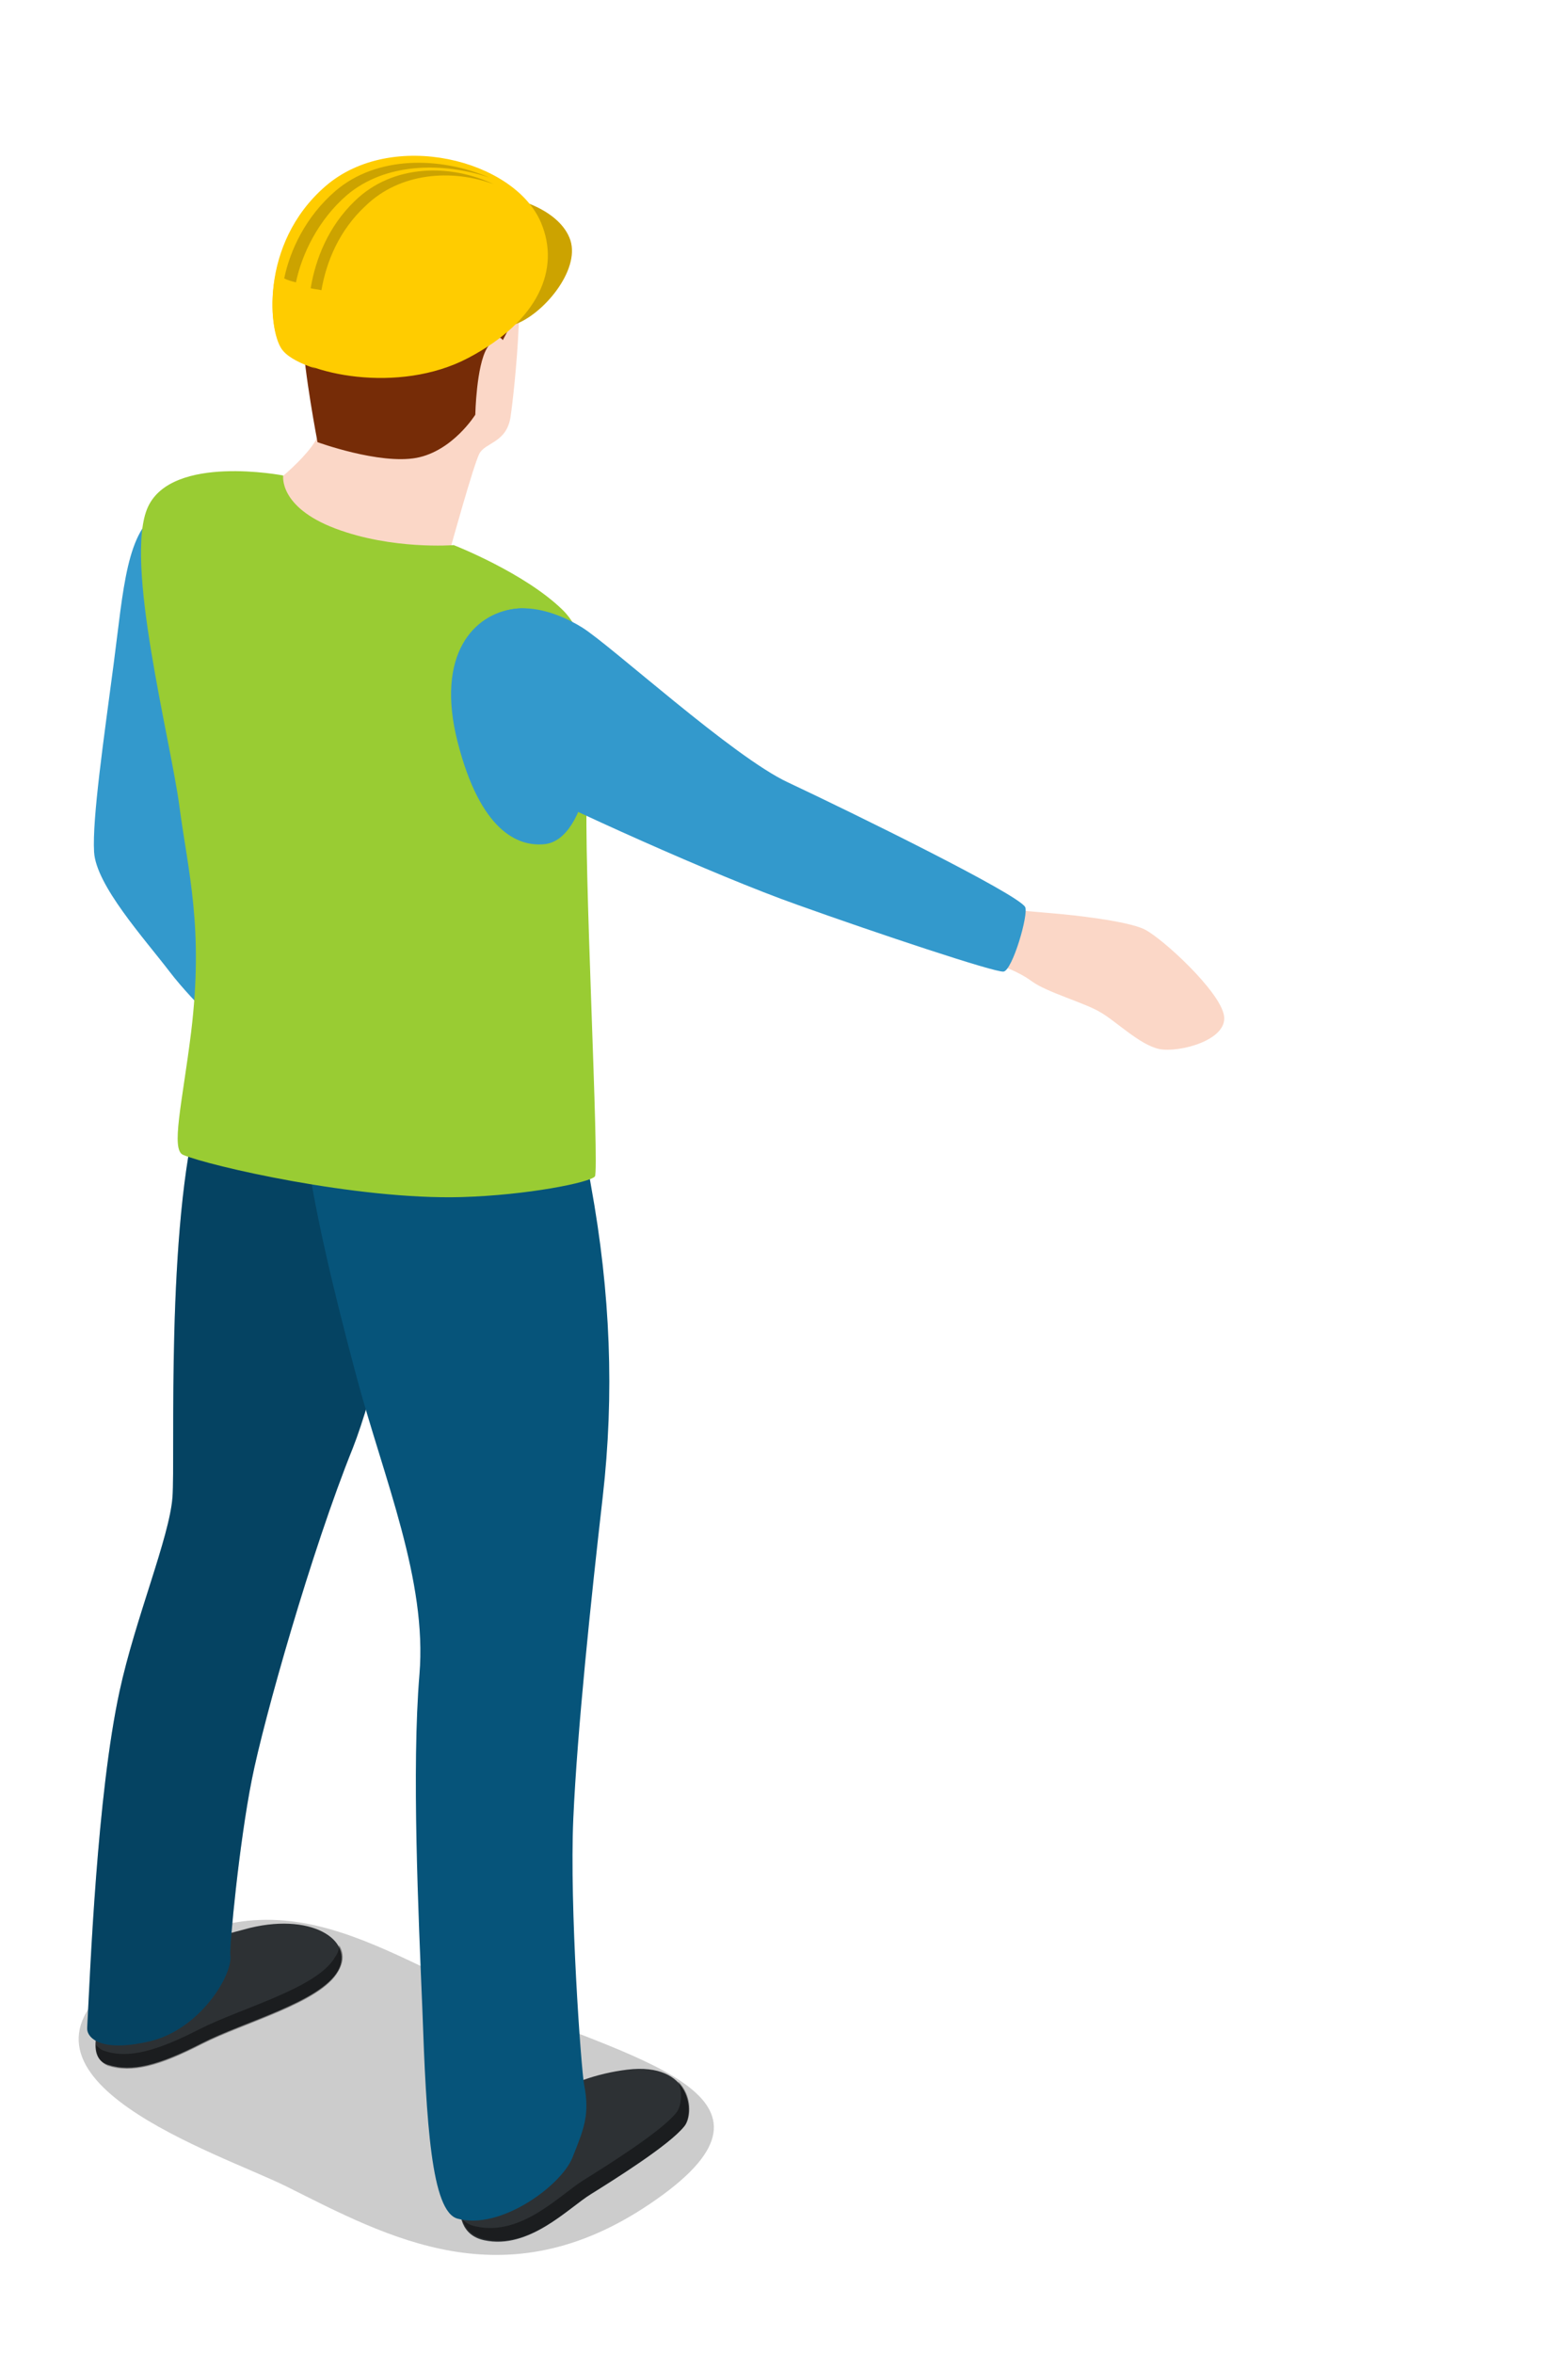 <?xml version="1.0" encoding="utf-8"?>
<!-- Generator: Adobe Illustrator 18.1.0, SVG Export Plug-In . SVG Version: 6.00 Build 0)  -->
<svg version="1.0" id="Layer_1" xmlns="http://www.w3.org/2000/svg" xmlns:xlink="http://www.w3.org/1999/xlink" x="0px" y="0px"
	 viewBox="0 0 160 240" enable-background="new 0 0 160 240" xml:space="preserve">
<g>
	<path opacity="0.2" d="M66.3,224.8c15.9-10.7-0.4-14.4-14.7-20.3c-13.8-5.6-23.9-15-39.8-2.5c-12.8,10.1,10.5,17.6,17.4,21
		C39.6,228.2,51.5,234.8,66.3,224.8z"/>
	<path fill="#3399CC" d="M16.4,52.1c-3.5,1.9-3.8,8-4.8,15.6s-2.2,15.8-2,19.2c0.2,3.4,5.1,8.8,7.7,12.2s6.9,7.2,6.9,7.2l3.9-6.8
		c0,0-8.8-12.9-9-13.7c-0.2-0.8,3.9-17.9,4-19.4C23.1,65,16.4,52.1,16.4,52.1z"/>
	<path fill="#2D3134" d="M10.5,205.6c0,0-2,4.2,0.5,5c2.5,0.8,5.3,0,9.6-2.2s12.1-4.2,13.9-7.4c1.7-3.1-2.8-6.1-9.6-4.2
		c-6.8,1.8-5.5,1.5-5.5,1.5L10.5,205.6z"/>
	<path opacity="0.4" d="M34.6,198.4c0,0.4-0.1,0.8-0.4,1.2c-1.8,3.2-9.6,5.2-13.9,7.4c-4.3,2.2-7.2,3-9.6,2.2
		c-0.4-0.1-0.7-0.4-0.9-0.6c0,0.9,0.3,1.7,1.2,2.1c2.5,0.8,5.3,0,9.6-2.2c4.3-2.2,12.1-4.2,13.9-7.4
		C35.1,200.1,35.1,199.2,34.6,198.4z"/>
	<path fill="#2D3134" d="M48,220.4c0,0-3.2,7.1,1.4,8.1c4.6,1,8.6-3.3,10.9-4.7c2.4-1.5,8-5,9.5-6.9c1.1-1.3,0.8-6.6-5.8-5.8
		s-10.4,4.4-10.4,4.4L48,220.4z"/>
	<path opacity="0.4" d="M69.2,212.3c0.5,1.2,0.3,2.6-0.2,3.2c-1.5,1.9-7.1,5.4-9.5,6.9c-2.4,1.5-6.3,5.7-10.9,4.7
		c-0.6-0.1-1.1-0.4-1.4-0.7c0.3,1,1,1.7,2.3,2c4.6,1,8.6-3.3,10.9-4.7c2.4-1.5,8-5,9.5-6.9C70.5,216,70.7,213.8,69.2,212.3z"/>
	<path fill="#06547A" d="M26.3,96.9c0.5,0.3,21.2,3.8,21.2,3.8s-7.4,36.6-11.5,47c-4.2,10.4-9.1,27.7-10.3,33.8
		c-1.3,6.5-2.3,17.1-2.2,17.9c0.3,2-3.1,7.6-8.2,8.8s-6.5-0.4-6.4-1.4c0.3-5.7,1-23.7,3.3-34.3c1.6-7.4,5.1-15.7,5.4-19.8
		c0.3-4.1-0.7-27.5,2.7-39.9S26.3,96.9,26.3,96.9z"/>
	<path opacity="0.2" d="M26.3,96.9c0.5,0.3,21.2,3.8,21.2,3.8s-7.4,36.6-11.5,47c-4.2,10.4-9.1,27.7-10.3,33.8
		c-1.3,6.5-2.3,17.1-2.2,17.9c0.3,2-3.1,7.6-8.2,8.8s-6.5-0.4-6.4-1.4c0.3-5.7,1-23.7,3.3-34.3c1.6-7.4,5.1-15.7,5.4-19.8
		c0.3-4.1-0.7-27.5,2.7-39.9S26.3,96.9,26.3,96.9z"/>
	<path fill="#06547A" d="M33,99.5c0,0-2.7,11.2-1.8,17.5s2.5,13.4,5.2,23.5c2.8,10.4,7.2,20.7,6.4,30.3c-0.8,9.6-0.1,24.5,0.3,34.2
		c0.4,11.4,0.9,20.6,3.6,21.3c4.3,1.2,10.5-3.3,11.7-6.2c1.2-3,1.8-4.4,1.2-7.5c-0.3-1.6-1.5-18.1-1.1-27.1c0.4-9,1.8-22.3,3-32.8
		c1.2-10.5,0.8-20.8-1.2-31.8s-2.3-20-2.3-20L33,99.5z"/>
	<path fill="#FBD7C7" d="M27.2,49.9c0,0,4.3,4.8,7.7,5.8c3.9,1.1,11.1,0.1,11.1,0.1s2.3-8.3,2.9-9.5c0.6-1.2,2.8-1.1,3.2-3.8
		c0.4-2.7,1.8-15.7,0-17.9c-1.8-2.2-11.4-7.7-16.9-1.2s-2,17.5-2.4,20.1C32.4,46.1,27.2,49.9,27.2,49.9z"/>
	<path fill="#762C07" d="M32.4,45.1c0,0,6.3,2.3,10.1,1.6c3.7-0.7,6-4.4,6-4.4s0.1-5,1.2-6.8c1.1-1.8,1.6-0.8,1.6-0.8s2.3-4,2.2-6.9
		c-0.2-3.8-3.9-9.7-13.8-7.2c-7.8,2-8.9,10.2-8.8,13.7S32.4,45.1,32.4,45.1z"/>
	<path fill="#99CC33" d="M28.9,48.5c0,0-11.3-2.2-13.8,3.2s2.3,23.7,3.2,30.5c0.9,6.8,2.5,12.4,1.2,23.1c-0.9,7.2-2.1,12-0.8,12.5
		c2.6,1.1,17.7,4.6,28.4,4.3c6.8-0.2,13.1-1.5,13.6-2.1s-1.2-33-0.8-39.2c0.4-6.2,1.4-14.8-2.5-18.6s-11.1-6.6-11.1-6.6
		s-6.3,0.5-12.1-1.7S28.9,48.5,28.9,48.5z"/>
	<g>
		<path fill="#FFCC00" d="M52.5,33.1c2.9-1,6.7-5.5,5.7-8.6c-1-3-5.5-4.6-8.6-4.6S52.5,33.1,52.5,33.1z"/>
		<path opacity="0.2" d="M52.5,33.1c2.9-1,6.7-5.5,5.7-8.6c-1-3-5.5-4.6-8.6-4.6S52.5,33.1,52.5,33.1z"/>
		<path fill="#FFCC00" d="M28.9,35.7c2.1,2.4,11.7,4.6,18.9,0.8s9.4-9.1,7.4-13.8c-2.7-6.4-15.2-9.6-22-3.7S27.4,34.1,28.9,35.7z"/>
		<path fill="#FFCC00" d="M30.1,36.2c-1.5-1.7-2.5-10.7,4.3-16.6c4-3.4,9.9-3.8,14.7-2.2c-4.9-2.1-11.6-2-15.9,1.8
			c-6.8,5.9-5.8,15-4.3,16.6c0.6,0.7,1.8,1.3,3.3,1.8C31.2,37.1,30.5,36.7,30.1,36.2z"/>
		<path opacity="0.2" d="M49.9,18.1c-4.9-2.1-11.4-2.3-15.7,1.4c-3,2.6-4.6,6-5.2,8.9c0.4,0.2,0.8,0.3,1.2,0.4
			c0.6-2.9,2.3-6.4,5.2-8.9C39.3,16.6,45.1,16.5,49.9,18.1z"/>
		<path opacity="0.2" d="M36.2,20.5c-2.7,2.6-4,5.9-4.5,8.9c0.4,0.1,0.7,0.1,1.1,0.2c0.5-2.9,1.8-6.1,4.5-8.6
			c3.5-3.4,8.8-3.8,13.1-2.2C46,16.7,40.1,16.7,36.2,20.5z"/>
	</g>
	<path fill="#3399CC" d="M52.5,62.1c-4.1,0.5-8.1,4.6-5.8,13.6s6.1,10.7,8.9,10.4c4.4-0.5,5.9-11.1,4.2-17.2S54.6,61.8,52.5,62.1z"
		/>
	<path fill="#FBD7C7" d="M103.3,92.8l-1.2,5.7c0,0,1.7,0.5,3.2,1.6s5.4,2.2,6.9,3.1c1.5,0.8,4.1,3.4,6.1,3.8s7-0.9,6.6-3.4
		c-0.4-2.5-6.3-7.9-8.1-8.8c-1.8-0.9-7.7-1.5-8.9-1.6S103.3,92.8,103.3,92.8z"/>
	<path fill="#3399CC" d="M104.6,92.5c0.4,0.7-1.3,6.5-2.2,6.6s-12.9-3.9-21-6.8c-8.5-3-24.3-10.2-29-12.7c-5.8-3.1-7.3-9-4.5-14.1
		c2.9-5.4,8.6-3.3,11.5-1.5c2.9,1.8,15.4,13.2,21,15.8C87.2,83,103.7,91.1,104.6,92.5z"/>
</g>
</svg>
